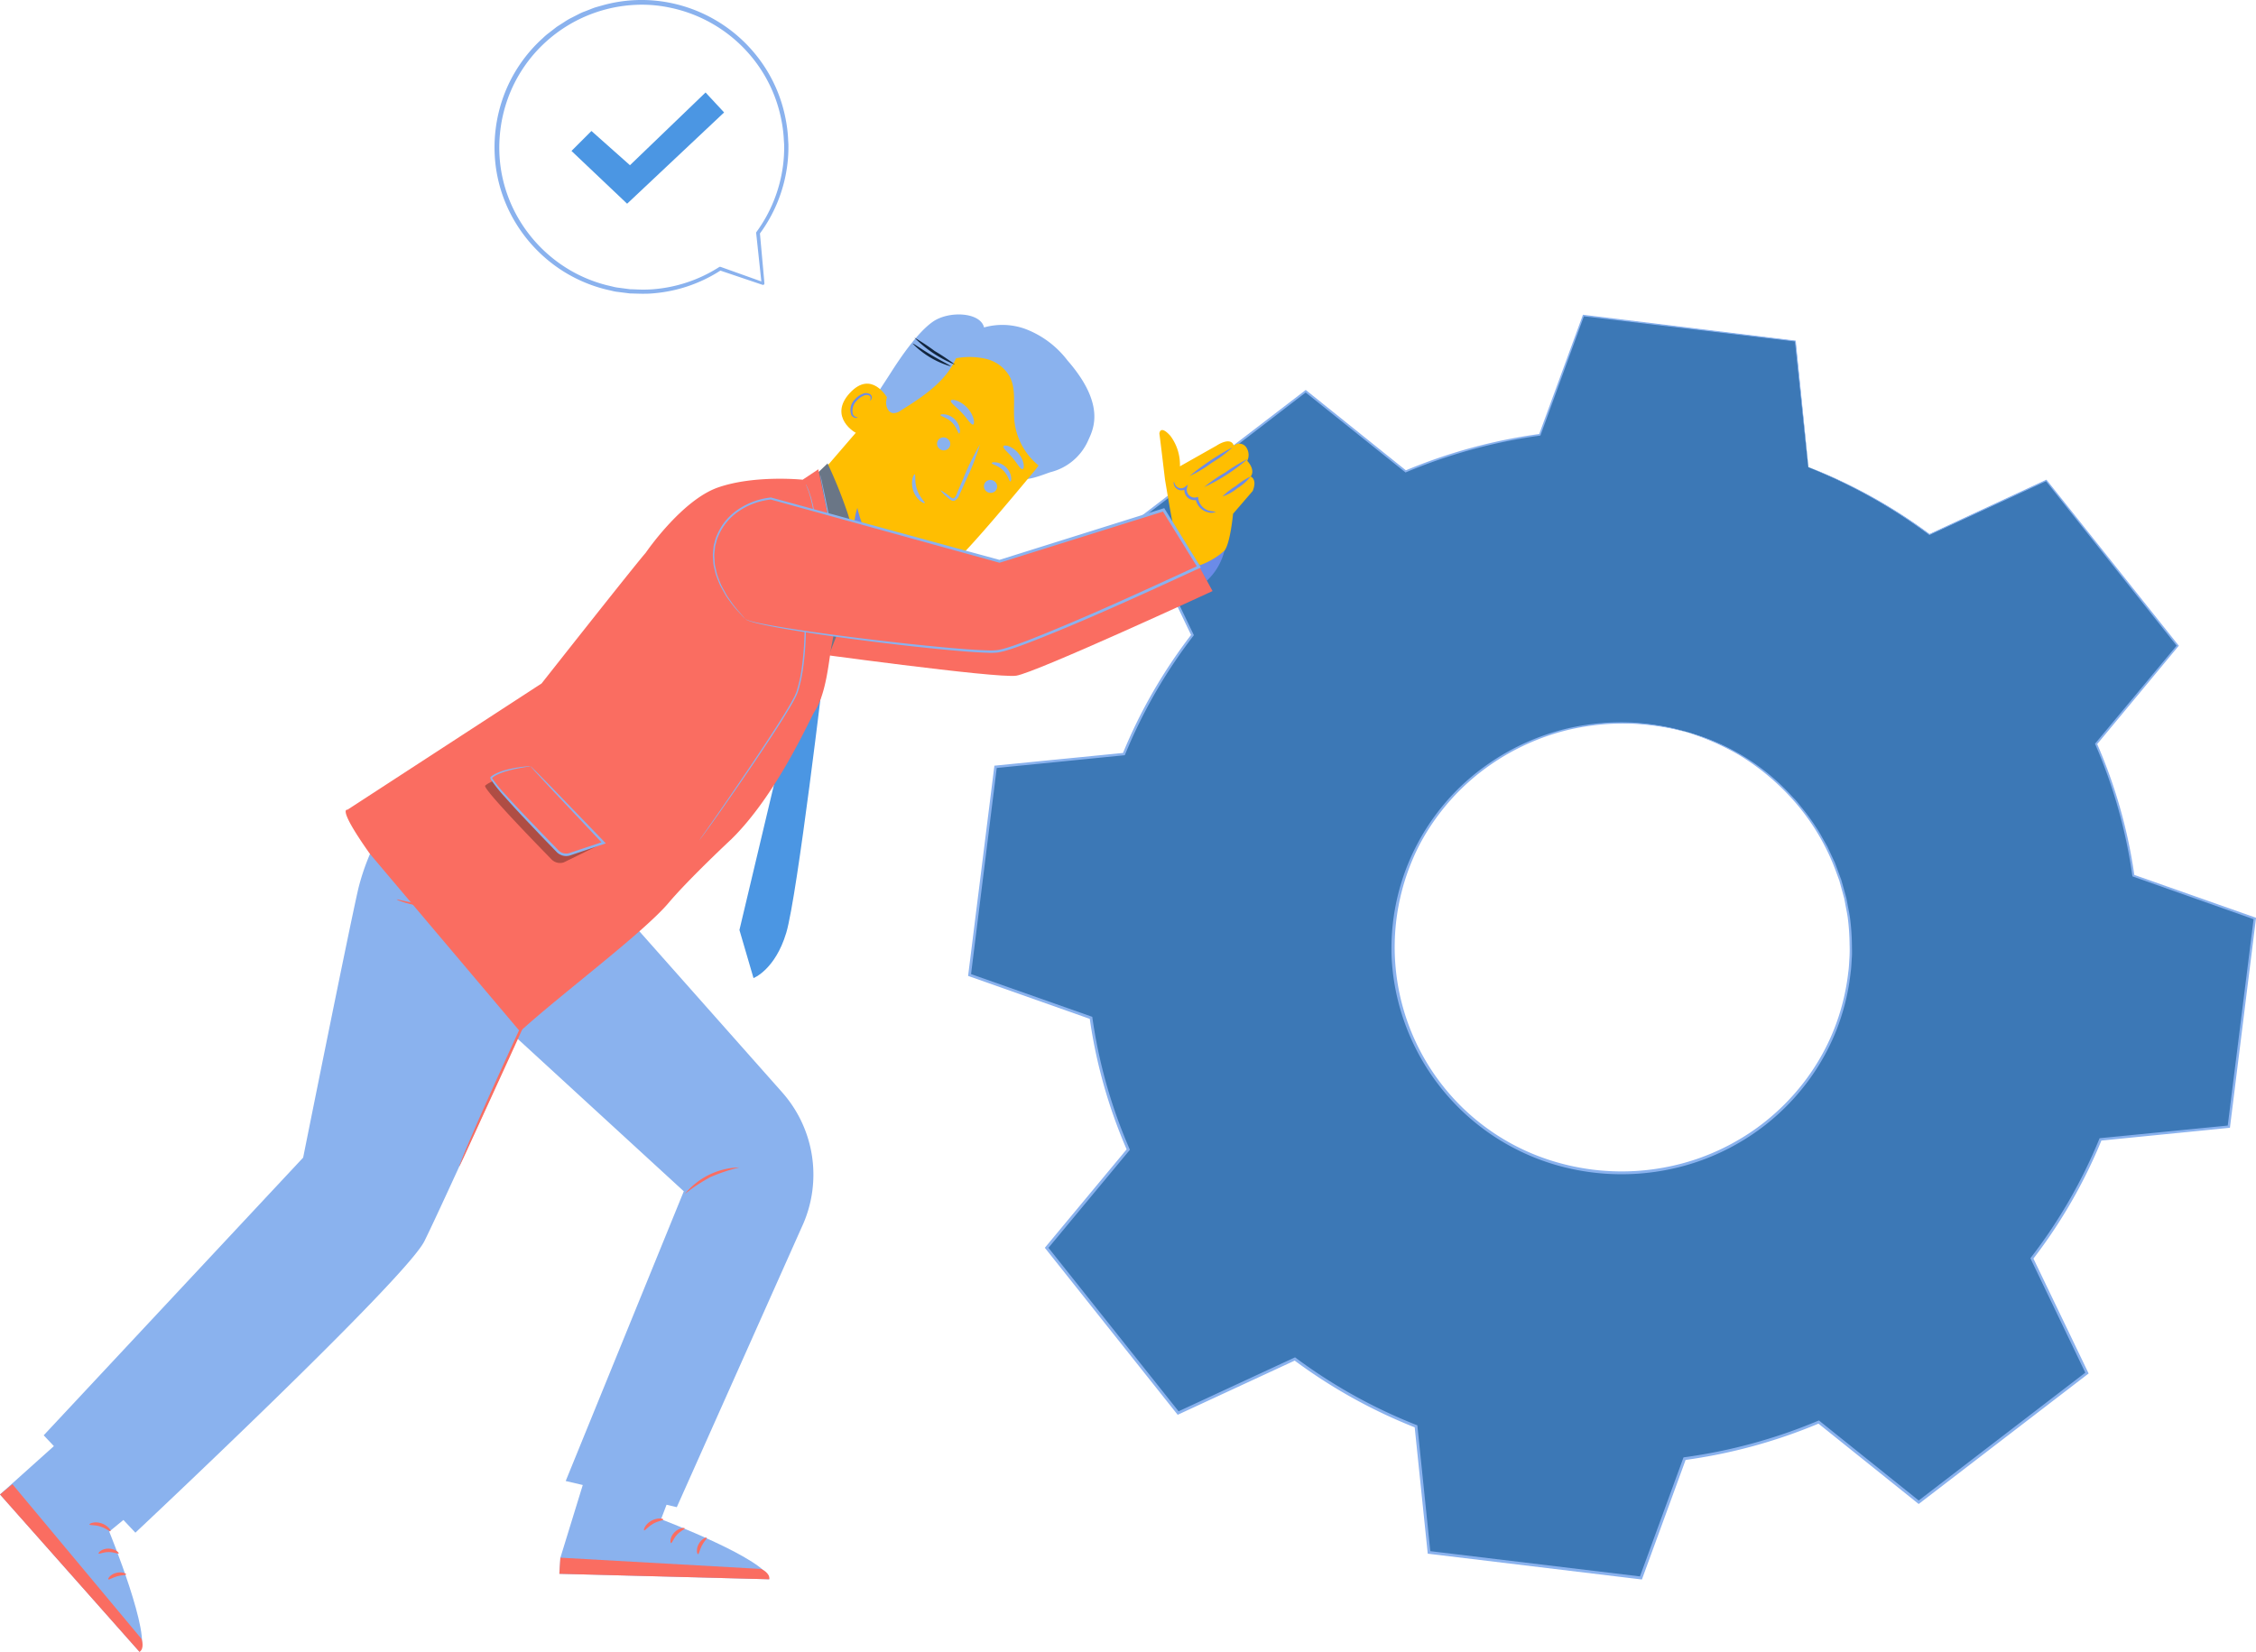 <svg id="Grupo_1102613" data-name="Grupo 1102613" xmlns="http://www.w3.org/2000/svg" xmlns:xlink="http://www.w3.org/1999/xlink" width="259.922" height="190.35" viewBox="0 0 259.922 190.35">
  <defs>
    <clipPath id="clip-path">
      <rect id="Rectángulo_403855" data-name="Rectángulo 403855" width="259.922" height="190.35" fill="none"/>
    </clipPath>
    <clipPath id="clip-path-3">
      <rect id="Rectángulo_403852" data-name="Rectángulo 403852" width="148.072" height="145.472" fill="none"/>
    </clipPath>
    <clipPath id="clip-path-4">
      <rect id="Rectángulo_403853" data-name="Rectángulo 403853" width="13.662" height="10.203" fill="none"/>
    </clipPath>
  </defs>
  <g id="Grupo_1102612" data-name="Grupo 1102612" clip-path="url(#clip-path)">
    <g id="Grupo_1102611" data-name="Grupo 1102611">
      <g id="Grupo_1102610" data-name="Grupo 1102610" clip-path="url(#clip-path)">
        <path id="Trazado_913313" data-name="Trazado 913313" d="M119.643,32.761s-.018-.134-.046-.387-.069-.631-.122-1.119c-.1-.985-.258-2.431-.458-4.313l.084.035-.007.006a.052.052,0,0,1-.075-.071,16.68,16.68,0,0,0,3.074-7.62,16.292,16.292,0,0,0,.145-2.568,18.722,18.722,0,0,0-.3-2.733A16.562,16.562,0,0,0,90.1,11.381a16.876,16.876,0,0,0-.9,7.569,16.319,16.319,0,0,0,2.359,6.781A16.625,16.625,0,0,0,101.6,33.108l.692.163a4.476,4.476,0,0,0,.687.13l1.355.178a23.036,23.036,0,0,0,2.588.006A16.617,16.617,0,0,0,114.676,31a.051.051,0,0,1,.043-.005l3.649,1.3.948.341c.214.078.327.122.327.122s-.1-.031-.312-.1l-.942-.316-3.7-1.255.043-.005a16.607,16.607,0,0,1-7.8,2.654,23.1,23.1,0,0,1-2.612.005l-1.369-.174a4.568,4.568,0,0,1-.695-.129l-.7-.162a16.788,16.788,0,0,1-10.177-7.438,16.517,16.517,0,0,1-2.4-6.867,17.087,17.087,0,0,1,.9-7.675A16.69,16.69,0,0,1,94.4,4.589a7.533,7.533,0,0,1,.776-.655l.8-.622.849-.543a6.867,6.867,0,0,1,.865-.5l.89-.453c.292-.159.613-.253.916-.381s.61-.252.924-.348l.946-.266a16.545,16.545,0,0,1,7.57-.237A16.833,16.833,0,0,1,119.97,8.321a16.661,16.661,0,0,1,2.145,5.639,18.837,18.837,0,0,1,.294,2.762,16.49,16.49,0,0,1-.158,2.592,16.679,16.679,0,0,1-3.146,7.66l-.075-.071.007-.006a.053.053,0,0,1,.073.007.06.06,0,0,1,.012.028c.173,1.9.306,3.362.4,4.357.042.482.075.85.1,1.106s.028.366.028.366" transform="translate(-31.738 -0.089)" fill="#8ab2ee"/>
        <path id="Trazado_913314" data-name="Trazado 913314" d="M105.867,33.852c-.321,0-.648-.01-.984-.02-.216-.006-.433-.013-.653-.017l-1.386-.175a4.8,4.8,0,0,1-.714-.132l-.7-.162a16.8,16.8,0,0,1-5.609-2.566,17.114,17.114,0,0,1-4.667-4.943A16.715,16.715,0,0,1,88.733,18.9a17.245,17.245,0,0,1,.909-7.747A16.812,16.812,0,0,1,94.2,4.382a6.555,6.555,0,0,1,.689-.588l.9-.7.861-.551a7,7,0,0,1,.884-.516l.885-.451a4.67,4.67,0,0,1,.606-.26c.107-.041.215-.081.321-.125s.222-.086.33-.129c.2-.081.4-.161.609-.225l.95-.267a16.7,16.7,0,0,1,7.646-.239,17,17,0,0,1,11.143,7.816,16.73,16.73,0,0,1,2.165,5.693,15.611,15.611,0,0,1,.269,2.366l.026.415a16.558,16.558,0,0,1-.159,2.624,16.9,16.9,0,0,1-3.121,7.659l.487,5.387c.02.237.027.357.028.369v.012h0a.164.164,0,0,1-.053.118.164.164,0,0,1-.069.036.156.156,0,0,1-.06,0,.121.121,0,0,1-.026-.006c-.017,0-.12-.037-.314-.1l-4.549-1.538a16.8,16.8,0,0,1-7.785,2.624c-.327.032-.656.042-.991.042M105.6.542a16.493,16.493,0,0,0-11.024,4.25,16.29,16.29,0,0,0-4.413,6.552,16.729,16.729,0,0,0-.888,7.5,16.211,16.211,0,0,0,2.336,6.714,16.616,16.616,0,0,0,4.512,4.8,16.338,16.338,0,0,0,5.43,2.506l.69.162a4.338,4.338,0,0,0,.665.127l1.36.179c.205,0,.426.011.645.018a15.015,15.015,0,0,0,1.906-.013,16.513,16.513,0,0,0,7.681-2.558.2.2,0,0,1,.183-.022l4.6,1.643.082.03c0-.038-.01-.08-.014-.126l-.573-5.371a.215.215,0,0,1,.025-.2,16.588,16.588,0,0,0,3.045-7.547,16.2,16.2,0,0,0,.144-2.543l-.029-.422a15.318,15.318,0,0,0-.268-2.281,16.3,16.3,0,0,0-2.118-5.519A16.5,16.5,0,0,0,108.768.868,15.447,15.447,0,0,0,105.6.542" transform="translate(-31.649 0)" fill="#8ab2ee"/>
        <path id="Trazado_913315" data-name="Trazado 913315" d="M102.418,23.313l2.3-2.3,4.437,3.945,8.71-8.382,2.137,2.3L108.828,29.394Z" transform="translate(-36.575 -5.919)" fill="#4b96e3"/>
        <path id="Trazado_913316" data-name="Trazado 913316" d="M270.4,74.027a60.556,60.556,0,0,1,13.957,7.76l13.451-6.232L312.958,94.6l-9.4,11.316a58.385,58.385,0,0,1,4.294,15.182l13.991,4.935-3,23.991-14.786,1.468a58.9,58.9,0,0,1-7.9,13.714L302.5,178.42,283.114,193.3l-11.52-9.238a61.121,61.121,0,0,1-15.451,4.218l-5.025,13.744L226.7,199.087l-1.5-14.528a60.569,60.569,0,0,1-13.958-7.763L197.8,183.027l-15.149-19.043,9.4-11.318a58.445,58.445,0,0,1-4.293-15.181l-13.99-4.935,2.995-23.991,14.787-1.469a58.932,58.932,0,0,1,7.9-13.714l-6.341-13.213L212.491,65.28l11.521,9.238A61.145,61.145,0,0,1,239.463,70.3l5.024-13.744L268.906,59.5Zm-13.89,30.555c-16.939-4.864-33.489,7.207-33.986,24.184a26.043,26.043,0,0,0,18.782,25.5c16.941,4.869,33.5-7.2,33.991-24.186a26.043,26.043,0,0,0-18.788-25.5" transform="translate(-62.054 -20.197)" fill="#4b96e3"/>
        <g id="Grupo_1102606" data-name="Grupo 1102606" transform="translate(111.713 36.359)" opacity="0.2">
          <g id="Grupo_1102605" data-name="Grupo 1102605">
            <g id="Grupo_1102604" data-name="Grupo 1102604" clip-path="url(#clip-path-3)">
              <path id="Trazado_913317" data-name="Trazado 913317" d="M270.4,74.027a60.556,60.556,0,0,1,13.957,7.76l13.451-6.232L312.958,94.6l-9.4,11.316a58.385,58.385,0,0,1,4.294,15.182l13.991,4.935-3,23.991-14.786,1.468a58.9,58.9,0,0,1-7.9,13.714L302.5,178.42,283.114,193.3l-11.52-9.238a61.121,61.121,0,0,1-15.451,4.218l-5.025,13.744L226.7,199.087l-1.5-14.528a60.569,60.569,0,0,1-13.958-7.763L197.8,183.027l-15.149-19.043,9.4-11.318a58.445,58.445,0,0,1-4.293-15.181l-13.99-4.935,2.995-23.991,14.787-1.469a58.932,58.932,0,0,1,7.9-13.714l-6.341-13.213L212.491,65.28l11.521,9.238A61.145,61.145,0,0,1,239.463,70.3l5.024-13.744L268.906,59.5Zm-13.89,30.555c-16.939-4.864-33.489,7.207-33.986,24.184a26.043,26.043,0,0,0,18.782,25.5c16.941,4.869,33.5-7.2,33.991-24.186a26.043,26.043,0,0,0-18.788-25.5" transform="translate(-173.767 -56.556)"/>
            </g>
          </g>
        </g>
        <path id="Trazado_913318" data-name="Trazado 913318" d="M283.509,130.618s.139.035.408.118l1.187.38a25.109,25.109,0,0,1,10.267,6.726c.249.273.523.535.766.832l.732.911a23.558,23.558,0,0,1,1.426,1.99,11.916,11.916,0,0,1,.661,1.094l.645,1.145.57,1.223.291.624q.121.324.244.652.242.657.491,1.329l.392,1.4q.1.353.195.71.069.364.14.732c.087.492.2.985.269,1.49a25.891,25.891,0,0,1,.222,3.11c.006.53.032,1.065-.015,1.6-.031.539-.052,1.083-.13,1.628a26.044,26.044,0,0,1-1.623,6.595,25.729,25.729,0,0,1-3.552,6.264,26.483,26.483,0,0,1-5.423,5.279,26.923,26.923,0,0,1-7,3.639,27.234,27.234,0,0,1-16.4.376A26.3,26.3,0,0,1,249.4,156.873a25.869,25.869,0,0,1,11.076-22.58,26.848,26.848,0,0,1,9.133-4.11,27.409,27.409,0,0,1,7.543-.683,29.171,29.171,0,0,1,4.744.674l1.2.323c.27.075.406.122.406.122s-.142-.025-.415-.089l-1.209-.291a30.746,30.746,0,0,0-4.736-.611,27.6,27.6,0,0,0-7.495.734,26.781,26.781,0,0,0-9.042,4.121,25.982,25.982,0,0,0-7.947,8.984A25.78,25.78,0,0,0,268.36,180.15a26.934,26.934,0,0,0,16.2-.365,26.621,26.621,0,0,0,6.925-3.589,26.221,26.221,0,0,0,5.367-5.209,25.448,25.448,0,0,0,3.523-6.185,25.825,25.825,0,0,0,1.621-6.52c.078-.539.1-1.077.133-1.611a15.77,15.77,0,0,0,.02-1.587,25.678,25.678,0,0,0-.21-3.079c-.066-.5-.177-.989-.262-1.475q-.067-.364-.135-.726-.1-.354-.191-.7-.193-.7-.383-1.385l-.482-1.319a25.743,25.743,0,0,0-5.25-8.428,27.266,27.266,0,0,0-5.841-4.75,28.416,28.416,0,0,0-4.315-2.039l-1.175-.41c-.264-.094-.4-.15-.4-.15" transform="translate(-89.051 -46.234)" fill="#8ab2ee"/>
        <path id="Trazado_913319" data-name="Trazado 913319" d="M270.309,73.977s-.04-.309-.107-.926-.166-1.545-.3-2.763c-.258-2.45-.642-6.084-1.144-10.835l.046.046-24.422-2.91.088-.054c-1.519,4.166-3.207,8.8-5.012,13.748l-.02.054-.058.008a61.336,61.336,0,0,0-15.423,4.222l-.059.025-.05-.04-11.527-9.231h.145L193.092,80.215l.038-.158c1.964,4.088,4.129,8.593,6.348,13.211l.036.075-.051.066a59.075,59.075,0,0,0-7.877,13.685l-.032.079-.084.008-14.786,1.474.13-.127c-.939,7.533-1.951,15.661-2.988,23.991l-.1-.163,13.991,4.932.089.031.013.094a58.565,58.565,0,0,0,4.284,15.139l.039.089-.062.075-9.4,11.319,0-.2,15.15,19.042-.2-.046,13.45-6.232.089-.041.078.058a60.571,60.571,0,0,0,13.906,7.736l.014.006.093.037.01.1q.752,7.311,1.495,14.528l-.143-.145,24.418,2.942-.172.1,5.026-13.743.033-.091.1-.013a61.021,61.021,0,0,0,15.411-4.205l.087-.037.074.059,11.519,9.24-.193,0,19.387-14.88-.044.185-6.339-13.215-.039-.082.055-.072a58.9,58.9,0,0,0,7.887-13.677l.032-.079.085-.008,14.787-1.463-.122.119c1.057-8.437,2.055-16.4,3.006-23.989l.082.134-13.987-4.943-.068-.024-.01-.071a58.433,58.433,0,0,0-4.276-15.155l-.026-.06.042-.051,9.411-11.309v.122l-15.13-19.059.088.021-13.46,6.212-.028.014-.026-.019a61.016,61.016,0,0,0-10.3-6.206c-1.2-.572-2.111-.954-2.716-1.215s-.908-.381-.908-.381.31.116.919.356,1.526.627,2.728,1.191A60.05,60.05,0,0,1,284.3,81.7l-.054-.006,13.442-6.25.053-.024.036.045,15.167,19.03.049.062-.05.06-9.395,11.323.015-.111a58.6,58.6,0,0,1,4.312,15.208l-.077-.094,13.992,4.928.1.033-.012.1c-.944,7.587-1.935,15.555-2.985,23.992l-.013.108-.109.011-14.785,1.474.117-.087a59.144,59.144,0,0,1-7.917,13.749l.017-.153,6.345,13.211.053.11-.1.075-19.381,14.888-.1.075-.1-.077L271.4,184.14l.161.023a61.29,61.29,0,0,1-15.491,4.231l.129-.1-5.024,13.744-.044.12-.128-.015L226.587,199.2l-.13-.016-.013-.13q-.743-7.215-1.5-14.528l.1.136-.013-.006a60.861,60.861,0,0,1-13.982-7.778l.166.017-13.451,6.23-.116.054-.08-.1-15.147-19.044-.081-.1.083-.1,9.405-11.317-.023.164a58.813,58.813,0,0,1-4.3-15.222l.1.125-13.989-4.939-.116-.04.015-.122c1.042-8.329,2.059-16.457,3-23.989l.015-.116.116-.011,14.787-1.464-.117.087a59.3,59.3,0,0,1,7.924-13.743l-.015.141L192.9,80.169l-.045-.095.083-.064,19.391-14.873.073-.056.071.058,11.515,9.244-.109-.015a61.449,61.449,0,0,1,15.48-4.214l-.077.062,5.036-13.739.022-.062.066.008L268.819,59.4l.042.005,0,.042c.476,4.744.841,8.373,1.086,10.82.12,1.222.211,2.149.273,2.773s.086.942.086.942" transform="translate(-61.962 -20.147)" fill="#8ab2ee"/>
        <path id="Trazado_913320" data-name="Trazado 913320" d="M214.465,96.722a6.978,6.978,0,0,0,2.027-3.477,15.533,15.533,0,0,0,0-4.037s2.6-1.327,2.3-2.606-2.843-3.139-2.843-3.139-3.931,2.42-4.475,3.781-.164,4.275-.164,4.275Z" transform="translate(-75.416 -29.806)" fill="#6b8be8"/>
        <path id="Trazado_913321" data-name="Trazado 913321" d="M187.1,94.463l-20.576,6.9-21.639-2.77-.872,10.27s22.249,3.072,24.5,2.733,22.619-9.751,22.619-9.751Z" transform="translate(-51.429 -33.734)" fill="#fa6d61"/>
        <path id="Trazado_913322" data-name="Trazado 913322" d="M178.157,61.617a11.009,11.009,0,0,0-4.86-3.6,7.781,7.781,0,0,0-4.719-.161c-.424-1.767-4.066-1.949-5.912-.649-1.742,1.225-3.666,4.034-4.813,5.837-1.974,3.105-2.6,3.627-3.248,7.233-.057.32-.056.74.244.854a.711.711,0,0,0,.621-.178,24.016,24.016,0,0,0,4.077-4.055,14.5,14.5,0,0,1,4.363-3.7,5.514,5.514,0,0,1,5.448.111,5.927,5.927,0,0,1,2.143,3.5c.341,1.362.41,2.78.642,4.166s-1.129,2.824-.209,3.875,2.932.152,4.269-.308a6.451,6.451,0,0,0,4.39-3.706c.547-1.216,2.073-4.068-2.437-9.216" transform="translate(-55.201 -20.125)" fill="#8ab2ee"/>
        <path id="Trazado_913323" data-name="Trazado 913323" d="M154.3,64.028,141.492,78.9c-2.392,2.777-4.679,9.5-.185,13.023l.13-.318c4.133,2.754,7.541-2.148,10.426-5.4h0s4.428,3.13,8.268-.73c1.856-1.865,5.371-6.013,8.509-9.8a10.061,10.061,0,0,0-.635-13.627l-.37-.36c-4.223-3.65-9.735-2.046-13.33,2.344" transform="translate(-49.545 -21.306)" fill="#ffbe01"/>
        <path id="Trazado_913324" data-name="Trazado 913324" d="M156.99,97.406a12.786,12.786,0,0,1-3.537-6.368,6.675,6.675,0,0,0,2.437,7.581Z" transform="translate(-54.672 -32.511)" fill="#6b8be8"/>
        <path id="Trazado_913325" data-name="Trazado 913325" d="M177.669,87.275a.771.771,0,0,1-1.075.048.737.737,0,0,1-.077-1.053.771.771,0,0,1,1.075-.049.738.738,0,0,1,.077,1.054" transform="translate(-62.97 -30.721)" fill="#8ab2ee"/>
        <path id="Trazado_913326" data-name="Trazado 913326" d="M179.878,85.067c-.138.006-.25-.71-.842-1.283s-1.315-.693-1.307-.829c0-.064.2-.127.521-.084a2.076,2.076,0,0,1,1.134.574,1.993,1.993,0,0,1,.581,1.112c.044.318-.023.509-.087.509" transform="translate(-63.469 -29.589)" fill="#8ab2ee"/>
        <path id="Trazado_913327" data-name="Trazado 913327" d="M169.264,79.65a.77.77,0,0,1-1.075.048.737.737,0,0,1-.076-1.053.772.772,0,0,1,1.075-.049.738.738,0,0,1,.077,1.054" transform="translate(-59.968 -27.998)" fill="#8ab2ee"/>
        <path id="Trazado_913328" data-name="Trazado 913328" d="M170.691,76.461c-.139.006-.251-.711-.842-1.283s-1.315-.694-1.308-.829c0-.063.2-.127.521-.083a2.081,2.081,0,0,1,1.135.573,2,2,0,0,1,.581,1.112c.043.318-.022.51-.087.51" transform="translate(-60.188 -26.516)" fill="#8ab2ee"/>
        <path id="Trazado_913329" data-name="Trazado 913329" d="M168.49,84.93a5.381,5.381,0,0,1,1.128.757c.166.131.338.239.465.159a1.108,1.108,0,0,0,.341-.552q.327-.763.688-1.6a28.353,28.353,0,0,1,1.964-4.026,28.272,28.272,0,0,1-1.639,4.17q-.373.832-.714,1.589a1.253,1.253,0,0,1-.506.678.526.526,0,0,1-.465-.017,1.4,1.4,0,0,1-.291-.212,5.266,5.266,0,0,1-.972-.944" transform="translate(-60.169 -28.45)" fill="#8ab2ee"/>
        <path id="Trazado_913330" data-name="Trazado 913330" d="M172.959,74.519c-.231.071-.634-.654-1.3-1.359s-1.35-1.173-1.263-1.4c.044-.1.3-.123.661,0a3.228,3.228,0,0,1,1.956,2.1c.094.372.057.622-.05.658" transform="translate(-60.847 -25.597)" fill="#8ab2ee"/>
        <path id="Trazado_913331" data-name="Trazado 913331" d="M182,82.584c-.26-.007-.568-.658-1.111-1.29-.524-.648-1.11-1.072-1.068-1.325.026-.117.241-.159.58-.047a2.721,2.721,0,0,1,1.147.834,2.677,2.677,0,0,1,.609,1.273c.048.35-.035.552-.156.555" transform="translate(-64.216 -28.518)" fill="#8ab2ee"/>
        <path id="Trazado_913332" data-name="Trazado 913332" d="M156.112,70.476c-.037-.093-1.866-3.361-4.375-.609s.726,4.664.8,4.588,3.573-3.979,3.573-3.979" transform="translate(-53.847 -24.557)" fill="#ffbe01"/>
        <path id="Trazado_913333" data-name="Trazado 913333" d="M153.237,73.263c0-.02-.078-.01-.192-.045a.628.628,0,0,1-.359-.314,1.612,1.612,0,0,1,.431-1.556,2.175,2.175,0,0,1,.757-.566.745.745,0,0,1,.69-.044.324.324,0,0,1,.158.386c-.033.11-.1.149-.091.167s.1.006.182-.127a.413.413,0,0,0,.051-.269.476.476,0,0,0-.2-.308.9.9,0,0,0-.881-.022,2.227,2.227,0,0,0-.863.618,1.689,1.689,0,0,0-.4,1.816.675.675,0,0,0,.5.321c.145.008.216-.04.211-.053" transform="translate(-54.422 -25.162)" fill="#6b8be8"/>
        <path id="Trazado_913334" data-name="Trazado 913334" d="M179.381,71.772a7.083,7.083,0,0,0,.223-3.457,11.826,11.826,0,0,0-3.205-6.632,9.615,9.615,0,0,0-6.706-2.876,10.462,10.462,0,0,0-5.685,1.808,15.565,15.565,0,0,0-4.231,4.307,4.651,4.651,0,0,0-.979,2.434c-.009.552.271,1.194.818,1.253a1.489,1.489,0,0,0,.9-.319c2.505-1.569,5.155-3.3,6.341-6.006a8.448,8.448,0,0,1,3.448.069,4.288,4.288,0,0,1,2.706,1.99c.814,1.5.41,3.365.561,5.079a7.649,7.649,0,0,0,3.828,5.923Z" transform="translate(-56.708 -21)" fill="#8ab2ee"/>
        <path id="Trazado_913335" data-name="Trazado 913335" d="M164.91,88.327c-.031.05-.249-.014-.532-.245a2.663,2.663,0,0,1-.786-1.165,2.575,2.575,0,0,1-.1-1.386c.082-.348.217-.525.273-.5.128.045-.066.838.263,1.749.3.919.952,1.441.878,1.551" transform="translate(-58.367 -30.364)" fill="#8ab2ee"/>
        <path id="Trazado_913336" data-name="Trazado 913336" d="M163.573,61.6c.055-.068.971.615,2.175,1.329s2.235,1.2,2.2,1.283a10.076,10.076,0,0,1-4.377-2.612" transform="translate(-58.413 -21.996)" fill="#12263f"/>
        <path id="Trazado_913337" data-name="Trazado 913337" d="M168.558,63.63a13.762,13.762,0,0,1-4.7-3.129,25.159,25.159,0,0,1,2.356,1.558,25.231,25.231,0,0,1,2.347,1.571" transform="translate(-58.514 -21.604)" fill="#12263f"/>
        <path id="Trazado_913338" data-name="Trazado 913338" d="M13.7,248.755,0,261.046l16.074,18.137c1.542-1.558-3.49-13.856-3.49-13.856l9.117-7.493Z" transform="translate(0 -88.833)" fill="#8ab2ee"/>
        <path id="Trazado_913339" data-name="Trazado 913339" d="M0,267.217l1.432-1.182,14.876,17.831s.384,1.1-.234,1.488Z" transform="translate(0 -95.004)" fill="#fa6d61"/>
        <path id="Trazado_913340" data-name="Trazado 913340" d="M18.454,273.889c-.086.071-.516-.338-1.171-.535-.651-.214-1.212-.117-1.251-.228-.057-.1.561-.408,1.35-.155s1.166.869,1.072.918" transform="translate(-5.724 -97.447)" fill="#fa6d61"/>
        <path id="Trazado_913341" data-name="Trazado 913341" d="M19.979,278.13c-.063.092-.545-.165-1.166-.152-.621-.006-1.071.258-1.146.167-.087-.071.348-.568,1.121-.569s1.269.482,1.191.554" transform="translate(-6.306 -99.125)" fill="#fa6d61"/>
        <path id="Trazado_913342" data-name="Trazado 913342" d="M19.407,282.64c-.089-.064.219-.559.879-.738s1.209.074,1.173.173-.509.06-1.047.216-.918.43-1,.349" transform="translate(-6.925 -100.647)" fill="#fa6d61"/>
        <path id="Trazado_913343" data-name="Trazado 913343" d="M105.288,254.33l-4.924,15.993-.12,1.857,24.177.627c-.078-2.194-12.461-6.917-12.461-6.917l3.492-9.168Z" transform="translate(-35.799 -90.824)" fill="#8ab2ee"/>
        <path id="Trazado_913344" data-name="Trazado 913344" d="M100.245,281.063l.12-1.857,23.136,1.3s1.064.472.922,1.188Z" transform="translate(-35.799 -99.708)" fill="#fa6d61"/>
        <path id="Trazado_913345" data-name="Trazado 913345" d="M117.635,272.3c-.007.112-.6.147-1.191.492s-.914.807-1.022.761c-.107-.025.088-.69.811-1.1s1.429-.26,1.4-.158" transform="translate(-41.209 -97.199)" fill="#fa6d61"/>
        <path id="Trazado_913346" data-name="Trazado 913346" d="M121.795,273.92c.024.109-.493.286-.907.75s-.545.961-.662.953c-.112.015-.174-.644.352-1.21s1.218-.6,1.217-.493" transform="translate(-42.907 -97.802)" fill="#fa6d61"/>
        <path id="Trazado_913347" data-name="Trazado 913347" d="M125.025,277.514c-.108.021-.256-.543.064-1.148s.88-.835.927-.741c.064.094-.3.413-.559.915s-.315.966-.433.974" transform="translate(-44.601 -98.422)" fill="#fa6d61"/>
        <path id="Trazado_913348" data-name="Trazado 913348" d="M117.475,267.692c-.053.1-.59-.068-1.258-.042s-1.194.212-1.253.114c-.066-.082.453-.484,1.241-.5s1.331.345,1.27.431" transform="translate(-41.053 -95.441)" fill="#8ab2ee"/>
        <path id="Trazado_913349" data-name="Trazado 913349" d="M101.386,159.836l20.5,23.125a14.294,14.294,0,0,1,2.248,15.529l-14.394,32.267-12.8-3.016,13.606-33.385-21.6-19.825,3.863-13.085Z" transform="translate(-31.764 -57.079)" fill="#8ab2ee"/>
        <path id="Trazado_913350" data-name="Trazado 913350" d="M50.8,140.58a26.324,26.324,0,0,0-6.7,11.919c-.974,4.14-6.381,31.1-6.381,31.1l-29.892,32,10.563,11.22S49.5,197.631,51.689,193.227s12.628-27.581,12.628-27.581l4.078-9.009Z" transform="translate(-2.792 -50.203)" fill="#8ab2ee"/>
        <path id="Trazado_913351" data-name="Trazado 913351" d="M93.6,169.864a.985.985,0,0,1-.084.269c-.08.2-.178.451-.3.75-.261.648-.653,1.58-1.148,2.728-.987,2.3-2.4,5.447-3.983,8.913L84.023,191.4l-1.236,2.689-.347.726a.976.976,0,0,1-.14.245,1.013,1.013,0,0,1,.084-.269l.294-.749c.261-.649.654-1.58,1.148-2.728.987-2.3,2.4-5.447,3.985-8.915l4.063-8.874,1.235-2.688c.138-.289.252-.528.347-.726a.99.99,0,0,1,.14-.245" transform="translate(-29.39 -60.66)" fill="#fa6d61"/>
        <path id="Trazado_913352" data-name="Trazado 913352" d="M129.026,209.237a20.346,20.346,0,0,0-3.339,1.111,20.47,20.47,0,0,0-2.941,1.937,8.368,8.368,0,0,1,6.28-3.048" transform="translate(-43.833 -74.711)" fill="#fa6d61"/>
        <path id="Trazado_913353" data-name="Trazado 913353" d="M82.609,159.517c.01.018-.127.114-.386.273a9.283,9.283,0,0,1-1.142.586,13.442,13.442,0,0,1-8.318.791,9.267,9.267,0,0,1-1.231-.361,1.425,1.425,0,0,1-.429-.195c.016-.05.651.155,1.7.345A15.219,15.219,0,0,0,81,160.177c1-.384,1.583-.706,1.609-.66" transform="translate(-25.392 -56.964)" fill="#fa6d61"/>
        <path id="Trazado_913354" data-name="Trazado 913354" d="M142.294,119.543s-3.1,26.37-4.385,30.641-3.772,5.213-3.772,5.213l-1.621-5.542,6.31-26.551Z" transform="translate(-47.323 -42.69)" fill="#4b96e3"/>
        <path id="Trazado_913355" data-name="Trazado 913355" d="M146.545,106.517l2.4-6.113,2.42-2.806s-1.268-6.048-2.1-8.7a54.235,54.235,0,0,0-2.345-5.834l-2.505,2.419Z" transform="translate(-51.575 -29.665)" fill="#6a7686"/>
        <path id="Trazado_913356" data-name="Trazado 913356" d="M84.519,108.8S95.5,94.864,96.5,93.763c0,0,4.146-6.1,8.374-7.559s9.726-.885,9.726-.885l1.8-1.2,1.99,9.557.262,5.053a38.185,38.185,0,0,1-.723,5.7c-.327,1.821-.608,5.57-1.981,7.64-.5.757-4.273,9.474-9.543,14.655,0,0-4.882,4.553-7.252,7.357-2.932,3.47-12.618,10.693-17.117,14.822l-17.3-20.473c-3.866-5.459-2.586-5.078-2.586-5.078Z" transform="translate(-22.121 -30.041)" fill="#fa6d61"/>
        <path id="Trazado_913357" data-name="Trazado 913357" d="M137.6,86.829s.02.067.068.192.123.316.215.552.172.553.278.913c.08.367.2.784.269,1.263a30.391,30.391,0,0,1,.172,8l0,.023.012.019,1.443,2.175.008-.084-2.6,2.689-.02.021v.03a35.48,35.48,0,0,1-.356,5.591,16.291,16.291,0,0,1-.509,2.29l-.085.276-.115.26a4.515,4.515,0,0,1-.249.51c-.181.334-.362.665-.559.985-.766,1.29-1.555,2.5-2.309,3.659-1.513,2.307-2.912,4.362-4.09,6.084-2.359,3.444-3.856,5.546-3.856,5.546a4.03,4.03,0,0,0,.3-.365c.186-.244.453-.611.8-1.083.683-.947,1.66-2.325,2.851-4.039s2.6-3.764,4.118-6.069c.759-1.153,1.55-2.368,2.32-3.66.2-.32.381-.654.564-.991a4.565,4.565,0,0,0,.255-.522l.12-.269.086-.28a16.277,16.277,0,0,0,.514-2.311,35.27,35.27,0,0,0,.354-5.616l-.02.051,2.6-2.694.038-.039-.03-.045-1.45-2.17.01.042a29.718,29.718,0,0,0-.226-8.032c-.077-.48-.2-.9-.287-1.265-.113-.361-.21-.667-.3-.912s-.178-.415-.233-.546-.086-.184-.086-.184" transform="translate(-44.749 -31.008)" fill="#8ab2ee"/>
        <path id="Trazado_913358" data-name="Trazado 913358" d="M147.019,85.2a.773.773,0,0,0,.021.177c.022.131.051.3.087.5l.347,1.844c.311,1.57.734,3.709,1.2,6.071.185.911.363,1.788.529,2.609V96.4q.05.462.1.9a5.71,5.71,0,0,1,.051.84c0,.546-.023,1.054-.046,1.513l0,.083.077-.029,1.93-.725.522-.205a.92.92,0,0,0,.179-.081.9.9,0,0,0-.189.052l-.532.177-1.947.68.073.054c.03-.46.059-.969.065-1.519a5.764,5.764,0,0,0-.045-.858q-.044-.438-.093-.9v-.006l-.523-2.611L147.576,87.7c-.163-.761-.3-1.383-.393-1.834l-.114-.5a.791.791,0,0,0-.049-.171" transform="translate(-52.502 -30.425)" fill="#8ab2ee"/>
        <g id="Grupo_1102609" data-name="Grupo 1102609" transform="translate(55.889 89.241)" opacity="0.3">
          <g id="Grupo_1102608" data-name="Grupo 1102608">
            <g id="Grupo_1102607" data-name="Grupo 1102607" clip-path="url(#clip-path-4)">
              <path id="Trazado_913359" data-name="Trazado 913359" d="M91.474,138.812l9.122,7.881-4.588,2.25a1.368,1.368,0,0,1-1.416-.338c-1.955-2-7.987-8.21-7.645-8.505,1.187-1.023,4.527-1.288,4.527-1.288" transform="translate(-86.933 -138.812)"/>
            </g>
          </g>
        </g>
        <path id="Trazado_913360" data-name="Trazado 913360" d="M92.568,137.341l8.418,8.826L97.1,147.472a1.368,1.368,0,0,1-1.416-.338c-1.955-2-7.987-8.21-7.645-8.505,1.187-1.023,4.527-1.288,4.527-1.288" transform="translate(-31.436 -49.046)" fill="#fa6d61"/>
        <path id="Trazado_913361" data-name="Trazado 913361" d="M92.513,137.337a1.843,1.843,0,0,1-.341.063c-.224.034-.554.085-.977.164a14.88,14.88,0,0,0-1.52.36,6.8,6.8,0,0,0-.906.338,3.791,3.791,0,0,0-.459.247c-.075.048-.142.105-.215.158l-.027.021c-.012.006-.02.021,0-.005s0-.017.009,0a.652.652,0,0,0,.051.109,17.736,17.736,0,0,0,1.587,1.925c.607.671,1.267,1.378,1.967,2.118l2.211,2.308,1.178,1.212.6.618a1.261,1.261,0,0,0,.671.4,1.244,1.244,0,0,0,.561-.008c.18-.051.392-.129.584-.192l1.166-.39,2.23-.745-.055.225-5.98-6.35-1.727-1.869-.458-.511a1.093,1.093,0,0,1-.153-.192c0-.008.061.043.17.147l.477.47,1.773,1.8,6.1,6.313.15.156-.206.069-2.228.753-1.166.393c-.2.066-.382.134-.606.2a1.523,1.523,0,0,1-.692.01,1.546,1.546,0,0,1-.814-.478l-.6-.62-1.176-1.216-2.2-2.322c-.7-.746-1.35-1.46-1.951-2.141a16.936,16.936,0,0,1-1.587-1.985.8.8,0,0,1-.068-.152.2.2,0,0,1,.007-.143.135.135,0,0,1,.049-.055l.03-.022c.08-.057.156-.118.237-.168a3.984,3.984,0,0,1,.487-.251,6.7,6.7,0,0,1,.937-.325,13.17,13.17,0,0,1,1.546-.316c.428-.062.762-.1.989-.111a1.4,1.4,0,0,1,.348-.006" transform="translate(-31.38 -49.042)" fill="#8ab2ee"/>
        <path id="Trazado_913362" data-name="Trazado 913362" d="M209.285,87.645c-.081-.167-.862-4.856-.862-4.856s-.615-5.19-.642-5.245.065-1.129,1.263.208a5.556,5.556,0,0,1,1.1,3.512l4.233-2.394s1.62-1.1,1.978.018a.965.965,0,0,1,1.411.159,1.58,1.58,0,0,1,.136,1.592s.976.99.4,1.8c0,0,.786.3.224,1.668l-2.261,2.624s-.313,3.367-.981,4.24a8.517,8.517,0,0,1-2.845,1.691l-3.949-4.152Z" transform="translate(-74.2 -27.527)" fill="#ffbe01"/>
        <path id="Trazado_913363" data-name="Trazado 913363" d="M218.13,80.177a14.746,14.746,0,0,1-2.39,1.783,14.711,14.711,0,0,1-2.559,1.53,29.2,29.2,0,0,1,4.95-3.313" transform="translate(-76.128 -28.63)" fill="#6b8be8"/>
        <path id="Trazado_913364" data-name="Trazado 913364" d="M220.821,82.245A20.909,20.909,0,0,1,215.8,85.5a18.652,18.652,0,0,1,2.463-1.7,18.676,18.676,0,0,1,2.558-1.55" transform="translate(-77.064 -29.369)" fill="#6b8be8"/>
        <path id="Trazado_913365" data-name="Trazado 913365" d="M222.331,85.4a5.59,5.59,0,0,1-1.5,1.328,5.307,5.307,0,0,1-1.747.977,8.952,8.952,0,0,1,1.571-1.225,8.27,8.27,0,0,1,1.675-1.08" transform="translate(-78.237 -30.497)" fill="#6b8be8"/>
        <path id="Trazado_913366" data-name="Trazado 913366" d="M215.205,89.8a1.131,1.131,0,0,1-.873.08,1.818,1.818,0,0,1-.884-.462,1.948,1.948,0,0,1-.585-1.107l.19.123a1.165,1.165,0,0,1-.6.01,1.149,1.149,0,0,1-.749-.581,1.179,1.179,0,0,1-.1-.849l.213.14a.977.977,0,0,1-.842.15.9.9,0,0,1-.518-.4c-.184-.324-.109-.548-.089-.539.036,0,.03.2.22.449a.753.753,0,0,0,1.064.129l.314-.255-.1.394a.9.9,0,0,0,1.108,1.065l.166-.046.024.169a1.76,1.76,0,0,0,1.221,1.419,5.382,5.382,0,0,0,.825.113" transform="translate(-75.112 -30.841)" fill="#6b8be8"/>
        <path id="Trazado_913367" data-name="Trazado 913367" d="M131.533,103.234c1.315,1.069,25.876,4.036,28.979,3.729s23.271-9.742,23.271-9.742l-4.058-6.572-18.907,5.93-26.337-7.235c-5.558.6-10.08,6.7-2.948,13.89" transform="translate(-45.662 -31.906)" fill="#fa6d61"/>
        <path id="Trazado_913368" data-name="Trazado 913368" d="M131.491,103.168s-.082-.073-.23-.23l-.654-.7a10.42,10.42,0,0,1-.973-1.221,5.417,5.417,0,0,1-.55-.833c-.169-.314-.377-.635-.546-1-.145-.376-.319-.768-.462-1.192q-.077-.329-.158-.672a3.124,3.124,0,0,1-.119-.712q-.025-.37-.052-.756c0-.257.044-.519.065-.787.017-.133.019-.271.049-.4s.073-.266.11-.4a3.8,3.8,0,0,1,.273-.807,6.63,6.63,0,0,1,2.318-2.843,8.32,8.32,0,0,1,3.865-1.448l.022,0,.022.006,26.348,7.195h-.09l17.247-5.417,1.657-.519.124-.039.068.111,4.057,6.572.1.159-.169.078c-7.016,3.238-13.636,6.253-19.764,8.629-.773.28-1.529.573-2.3.8a8.417,8.417,0,0,1-1.176.289,7.591,7.591,0,0,1-1.187.029c-1.555-.052-3.048-.188-4.491-.318-2.883-.27-5.551-.577-7.976-.875-4.85-.6-8.73-1.176-11.387-1.655-1.329-.239-2.352-.455-3.036-.641a6.063,6.063,0,0,1-.764-.253,1.089,1.089,0,0,1-.237-.139c.006-.007.084.044.248.111a7.686,7.686,0,0,0,.768.221c.685.166,1.71.363,3.041.584,2.66.441,6.543.984,11.393,1.555,2.426.283,5.093.577,7.973.834,1.44.123,2.935.253,4.475.3a7.4,7.4,0,0,0,1.147-.031,8.256,8.256,0,0,0,1.127-.282c.759-.222,1.513-.517,2.28-.8,6.1-2.387,12.72-5.415,19.726-8.655l-.07.237-4.06-6.57.192.072-1.657.519-17.251,5.4-.045.014-.046-.013-26.326-7.277.044,0a8.114,8.114,0,0,0-3.768,1.387,6.443,6.443,0,0,0-2.269,2.744,3.652,3.652,0,0,0-.271.78l-.111.388c-.031.129-.033.263-.051.392-.022.26-.069.515-.07.766q.022.377.044.738a3.015,3.015,0,0,0,.11.7l.147.662c.137.419.3.806.442,1.18.163.363.365.683.528,1a5.465,5.465,0,0,0,.532.834,11.158,11.158,0,0,0,.942,1.234l.628.721c.14.164.206.255.206.255" transform="translate(-45.62 -31.839)" fill="#8ab2ee"/>
      </g>
    </g>
  </g>
</svg>
